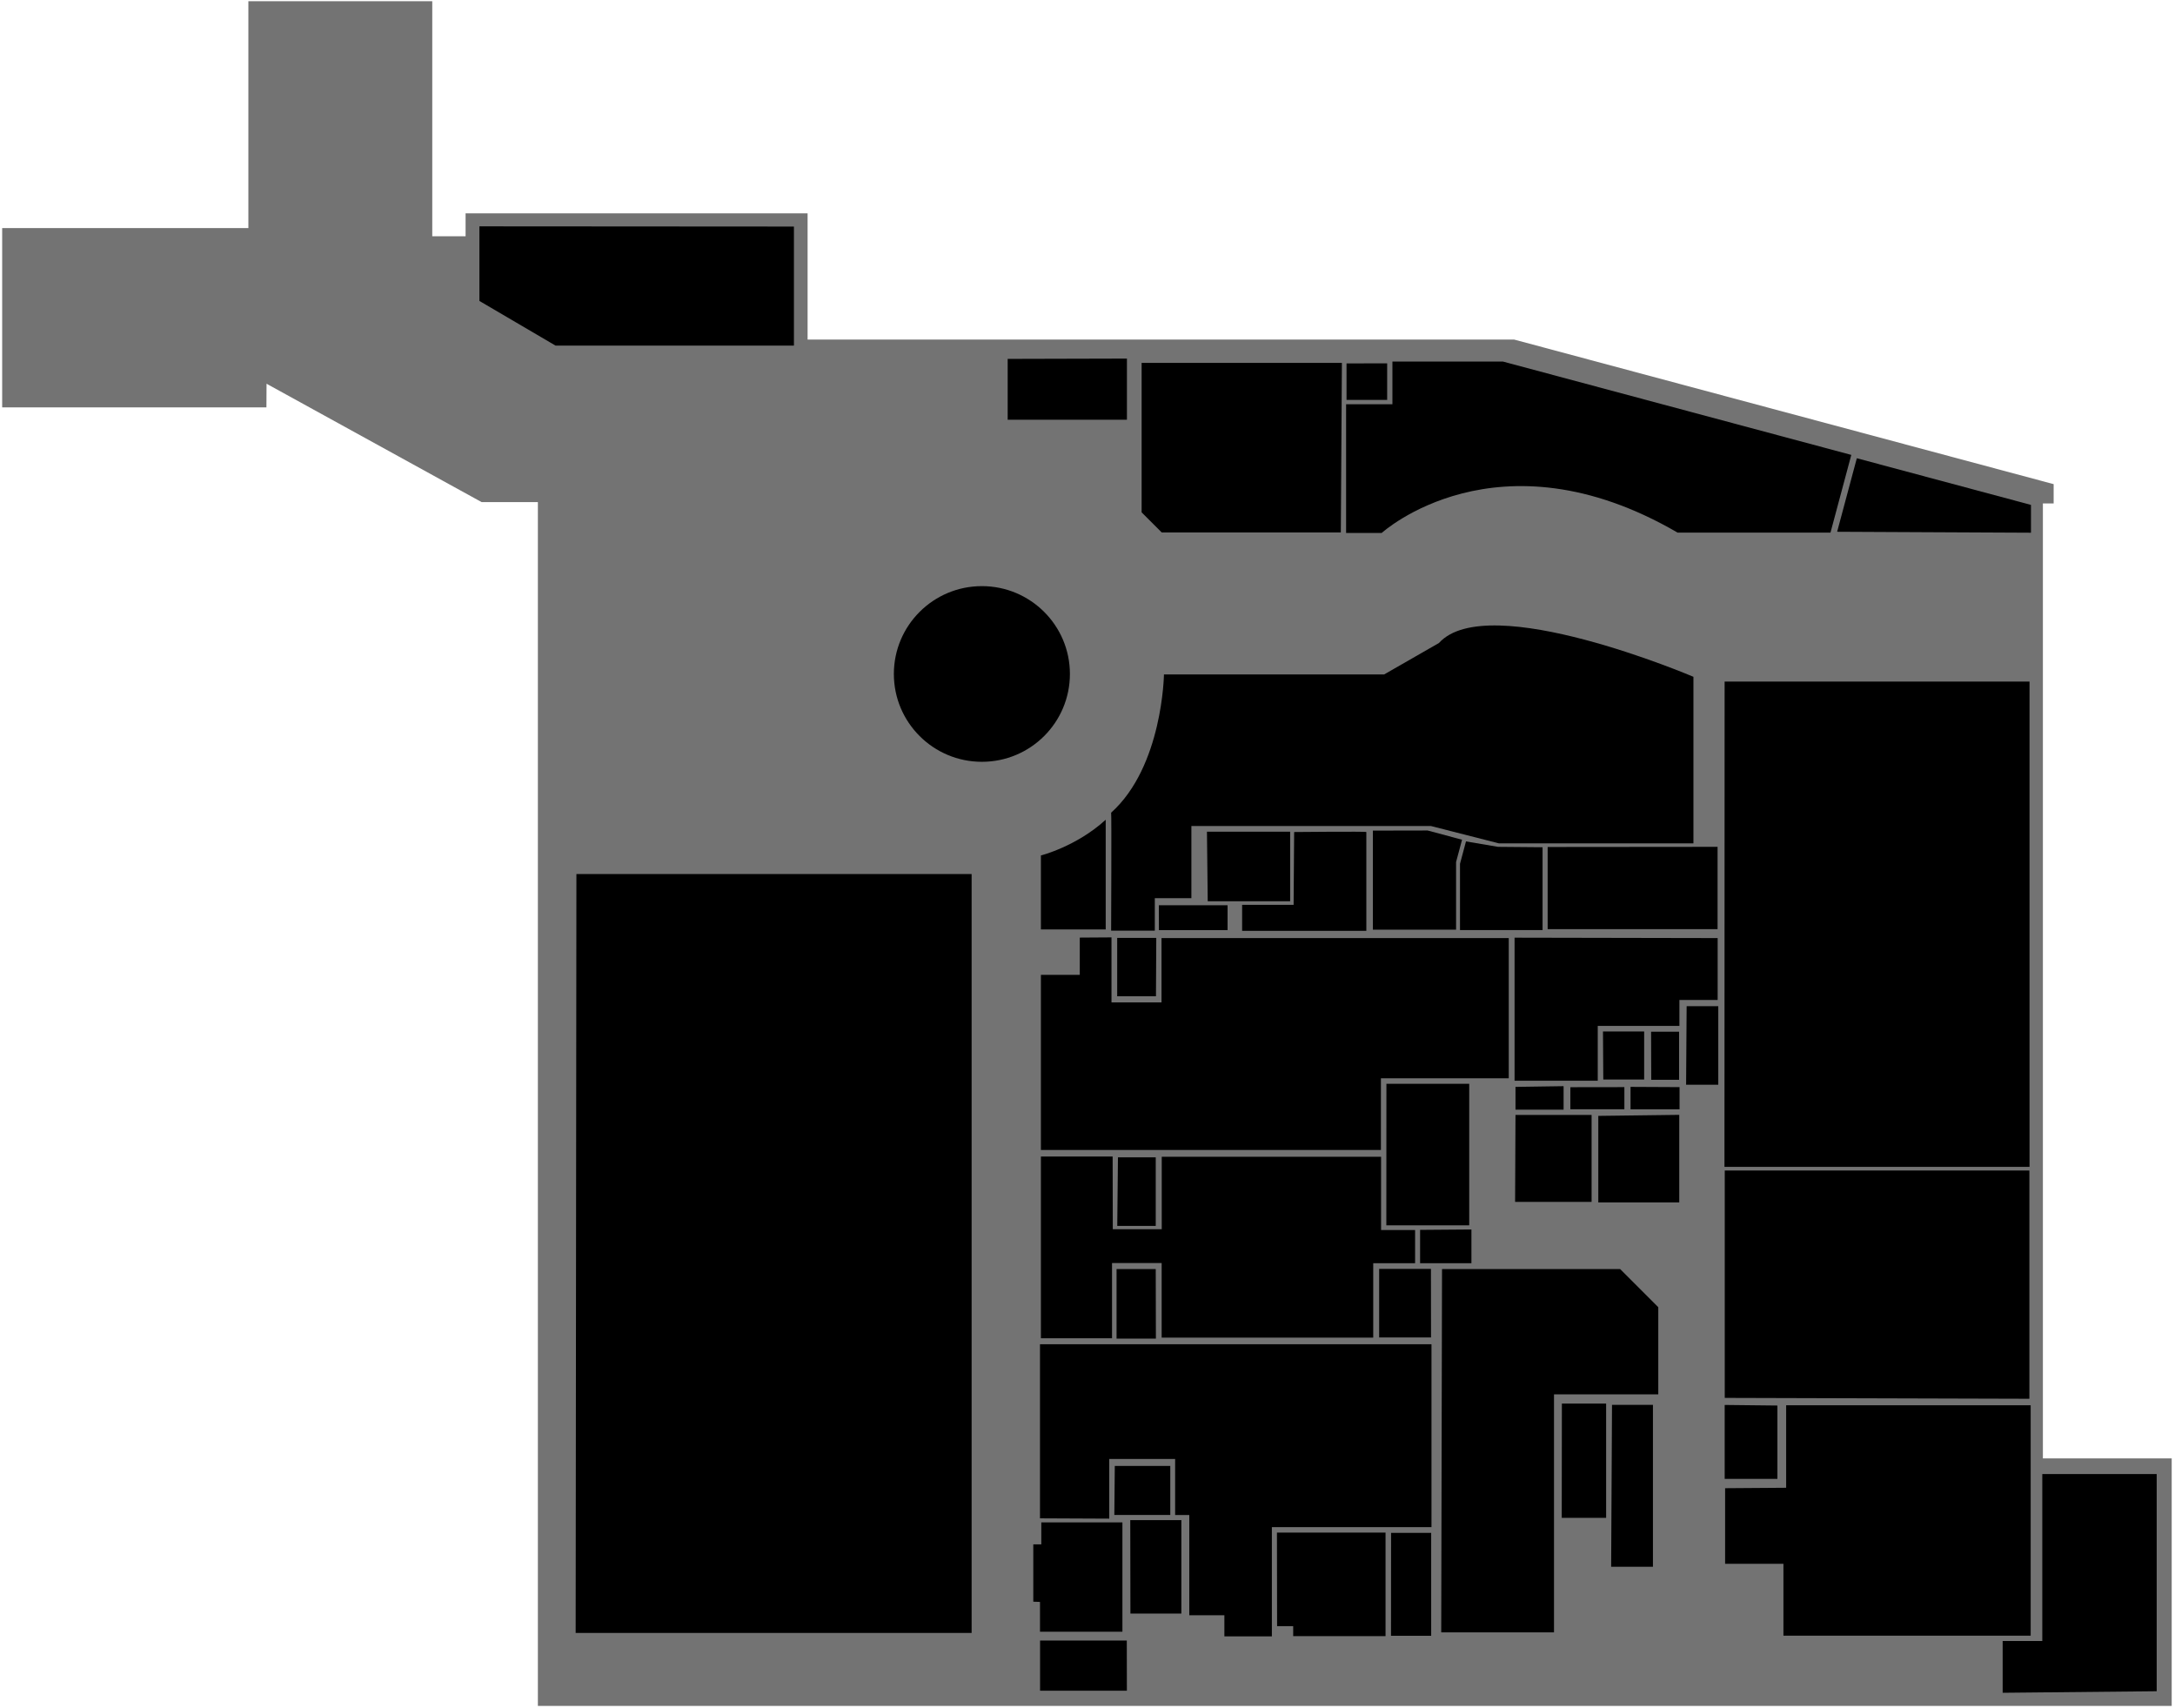 <svg width="638" height="501" viewBox="0 0 638 501"
    xmlns="http://www.w3.org/2000/svg">
    <g id="RGUSportLevel3">
        <g id="level 2">
            <path id="Vector" opacity="0.55" d="M78.152 119.48H0.637V66.889H72.857V0.352H126.796V69.299H136.57V62.58H236.892V99.602H444.173L602.404 142V147.651H599.247V427.753H637.032V496.7V500.352H157.779V147.272H141.282L78.189 112.551L78.152 119.48Z" class="room"/>
        </g>
        <g id="S216">
            <path id="Vector_2" d="M140.628 66.39V88.268L162.948 101.358H232.887V66.451L140.628 66.39Z" class="room"/>
        </g>
        <g id="S215">
            <path id="Vector_3" d="M295.585 105.264V123.114H330.569V105.173L295.585 105.264Z" class="room"/>
        </g>
        <g id="S214">
            <path id="Vector_4" d="M406.032 197.806H341.427C341.427 197.806 341.07 224.78 325.932 238.358C326.08 238.786 325.932 272.96 325.932 272.96H338.745V263.44H349.473V242.264H419.71L439.675 247.36H496.741V198.508C496.741 198.508 436.398 172.755 422.094 188.591" class="room"/>
        </g>
        <g id="S214f">
            <path id="Vector_5" d="M339.931 265.507H360.09V272.812H339.953L339.931 265.507Z" class="room"/>
        </g>
        <g id="S214e">
            <path id="Vector_6" d="M354.04 243.941H378.443V264.329H354.266L354.04 243.941Z" class="room"/>
        </g>
        <g id="S214d">
            <path id="Vector_7" d="M379.617 244.033C379.617 244.033 400.792 243.825 400.792 244.033C400.792 244.241 400.792 273.02 400.792 273.02H364.357V265.392H379.459L379.617 244.033Z" class="room"/>
        </g>
        <g id="S214c">
            <path id="Vector_8" d="M402.711 243.617V272.673H427.114V252.84L428.869 246.291L418.772 243.585L402.711 243.617Z" class="room"/>
        </g>
        <g id="S214b">
            <path id="Vector_9" d="M452.488 248.494V272.789H428.266V253.349L430.024 246.786L439.417 248.379L452.488 248.494Z" class="room"/>
        </g>
        <g id="S214a">
            <path id="Vector_10" d="M453.978 248.425V272.512H503.823V248.379L453.978 248.425Z" class="room"/>
        </g>
        <g id="S212a">
            <path id="Vector_11" d="M538.891 155.968L544.67 134.4L595.751 148.087V156.245L538.891 155.968Z" class="room"/>
        </g>
        <g id="S212">
            <path id="Vector_12" d="M492.107 156.22H536.94L543.048 133.425L440.879 106.049H408.445V118.564H394.855V156.312H405.307C405.307 156.312 439.192 125.453 492.107 156.22Z" class="room"/>
        </g>
        <g id="S212B">
            <path id="Vector_13" d="M406.901 106.567V117.293H394.981V106.59L406.901 106.567Z" class="room"/>
        </g>
        <g id="S213">
            <path id="Vector_14" d="M393.309 156.173H340.778L334.875 150.271V106.429H393.625L393.309 156.173Z" class="room"/>
        </g>
        <g id="S211a pool cupboard">
            <path id="Vector_15" d="M324.341 240.433V272.61H305.333V250.904C305.333 250.904 315.695 248.315 324.341 240.433Z" class="room"/>
        </g>
        <g id="S207 male changing room">
            <path id="Vector_16" d="M316.734 274.997V285.93H305.333V303.521V337.293H405.068V316.265H442.568V275.144H340.711V294.006H326.037V274.936L316.734 274.997Z" class="bathroom"/>
        </g>
        <g id="S208 family changing room">
            <path id="Vector_17" d="M326.375 339.215H305.335V392.52H326.194V370.454H340.755V392.321H402.813V370.5H415.094V360.768H405.116V339.271H340.778V360.537H326.42L326.375 339.215Z" class="bathroom"/>
        </g>
        <g id="S208a">
            <path id="Vector_18" d="M431.619 360.606V370.5H416.561V360.722L431.619 360.606Z" class="room"/>
        </g>
        <g id="S208b disabled shower disabled toilet">
            <path id="Vector_19" d="M419.744 372.164H404.551V392.275H419.767L419.744 372.164Z" class="accessible-toilet"/>
        </g>
        <g id="S208c family disabled toilet">
            <path id="Vector_20" d="M339.017 372.21H327.526V392.621H339.062L339.017 372.21Z" class="accessible-toilet"/>
        </g>
        <g id="S208d family disabled shower">
            <path id="Vector_21" d="M327.933 339.456H339.017V359.566H327.73L327.933 339.456Z" class="accessible-toilet"/>
        </g>
        <g id="S207b male disabled toilet">
            <path id="Vector_22" d="M339.084 292.203H327.707V275.097H339.175L339.084 292.203Z" class="accessible-toilet"/>
        </g>
        <g id="S207a male toilet">
            <path id="Vector_23" d="M406.682 317.875H430.972V359.391H406.659L406.682 317.875Z" class="bathroom"/>
        </g>
        <g id="S210">
            <path id="Vector_24" d="M305.064 445.327V394.264H419.902V447.915H373.082V479.954H359.153V473.759H348.859V444.356H344.706V427.921H325.382V445.419L305.064 445.327Z" class="room"/>
        </g>
        <g id="S210a">
            <path id="Vector_25" d="M408.05 449.603H419.812V479.769H408.028L408.05 449.603Z" class="room"/>
        </g>
        <g id="S210b female toilets">
            <path id="Vector_26" d="M374.572 449.51H406.425V479.884H379.335V476.949H374.617L374.572 449.51Z" class="bathroom"/>
        </g>
        <g id="S210c female disabled toilet">
            <path id="Vector_27" d="M327.007 429.955H343.283V444.332H326.872L327.007 429.955Z" class="accessible-toilet"/>
        </g>
        <g id="S211b">
            <path id="Vector_28" d="M303.101 469.774V452.969H305.448V446.52H329.242V478.581H305.065V469.844L303.101 469.774Z" class="room"/>
        </g>
        <g id="SST02 UP">
            <path id="Vector_29" d="M331.545 445.849H346.534V473.265H331.59L331.545 445.849Z" class="stair"/>
        </g>
        <g id="SST02 DOWN">
            <path id="Vector_30" d="M330.529 481.17H305.087V495.895H330.551L330.529 481.17Z" class="stair"/>
        </g>
        <g id="S206 first aid room">
            <path id="Vector_31" d="M444.542 327.012H466.868V352.508H444.429L444.542 327.012Z" class="room"/>
        </g>
        <g id="S206a">
            <path id="Vector_32" d="M444.542 318.782V325.463H458.651V318.574L444.542 318.782Z" class="room"/>
        </g>
        <g id="S205 climbing cupboard">
            <path id="Vector_33" d="M468.832 327.289V352.67H492.581V326.988L468.832 327.289Z" class="room"/>
        </g>
        <g id="S205a">
            <path id="Vector_34" d="M460.638 318.875V325.347H476.485V318.852L460.638 318.875Z" class="room"/>
        </g>
        <g id="S205b">
            <path id="Vector_35" d="M478.291 318.782V325.37H492.671V318.852L478.291 318.782Z" class="room"/>
        </g>
        <g id="S203b">
            <path id="Vector_36" d="M503.846 275.14V293.286H492.626V300.891H468.674V316.979H444.271V275.025L503.846 275.14Z" class="room"/>
        </g>
        <g id="S203c electrical cupboard">
            <path id="Vector_37" d="M484.319 302.602H492.536V316.702H484.364L484.319 302.602Z" class="room"/>
        </g>
        <g id="S203d store">
            <path id="Vector_38" d="M470.209 302.532H482.287V316.61H470.3L470.209 302.532Z" class="room"/>
        </g>
        <g id="S204">
            <path id="Vector_39" d="M494.59 318.158H504.027V295.112H494.748L494.59 318.158Z" class="room"/>
        </g>
        <g id="S209 climbing zone (wall)">
            <path id="Vector_40" d="M422.994 372.22H475.247L486.428 383.401V408.962H455.84V478.779H422.76L422.994 372.22Z" class="room"/>
        </g>
        <g id="SST03 down">
            <path id="Vector_41" d="M458.153 411.664H471.129V445.184H458.111L458.153 411.664Z" class="room"/>
        </g>
        <g id="SST03 up">
            <path id="Vector_42" d="M472.857 412.052H484.864V459.527H472.604L472.857 412.052Z" class="room"/>
        </g>
        <g id="S201">
            <path id="Vector_43" d="M506.034 436.491V458.665H523.139V479.739H595.666V412.161H523.939V436.362L506.034 436.491Z" class="room"/>
        </g>
        <g id="S202 cleaners cupboard">
            <path id="Vector_44" d="M505.907 412.074V433.751H521.369V412.246L505.907 412.074Z" class="room"/>
        </g>
        <g id="S203 studio 3">
            <path id="Vector_45" d="M505.929 410.004V343.31H595.287V410.26L505.929 410.004Z" class="room"/>
        </g>
        <g id="S203a studio 3a">
            <path id="Vector_46" d="M505.844 342.239H595.328V199.899H505.886L505.844 342.239Z" class="room"/>
        </g>
        <g id="SST04">
            <path id="Vector_47" d="M632.629 496.04V432.345H599.073V481.308H587.445V496.493L632.629 496.04Z" class="room"/>
        </g>
        <g id="S211 swimming pool">
            <path id="Vector_48" d="M169.081 256.364H285.011V478.94H168.861L169.081 256.364Z" class="room"/>
        </g>
        <g id="SLS02">
            <path id="Vector_49" d="M281.981 190.004H295.689V207.641H281.802L281.981 190.004Z" class="room"/>
        </g>
        <g id="SST05">
            <path id="Vector_50" d="M288.02 223.438C302.28 223.438 313.84 211.903 313.84 197.675C313.84 183.446 302.28 171.912 288.02 171.912C273.76 171.912 262.2 183.446 262.2 197.675C262.2 211.903 273.76 223.438 288.02 223.438Z" class="room"/>
        </g>
    </g>
</svg>

